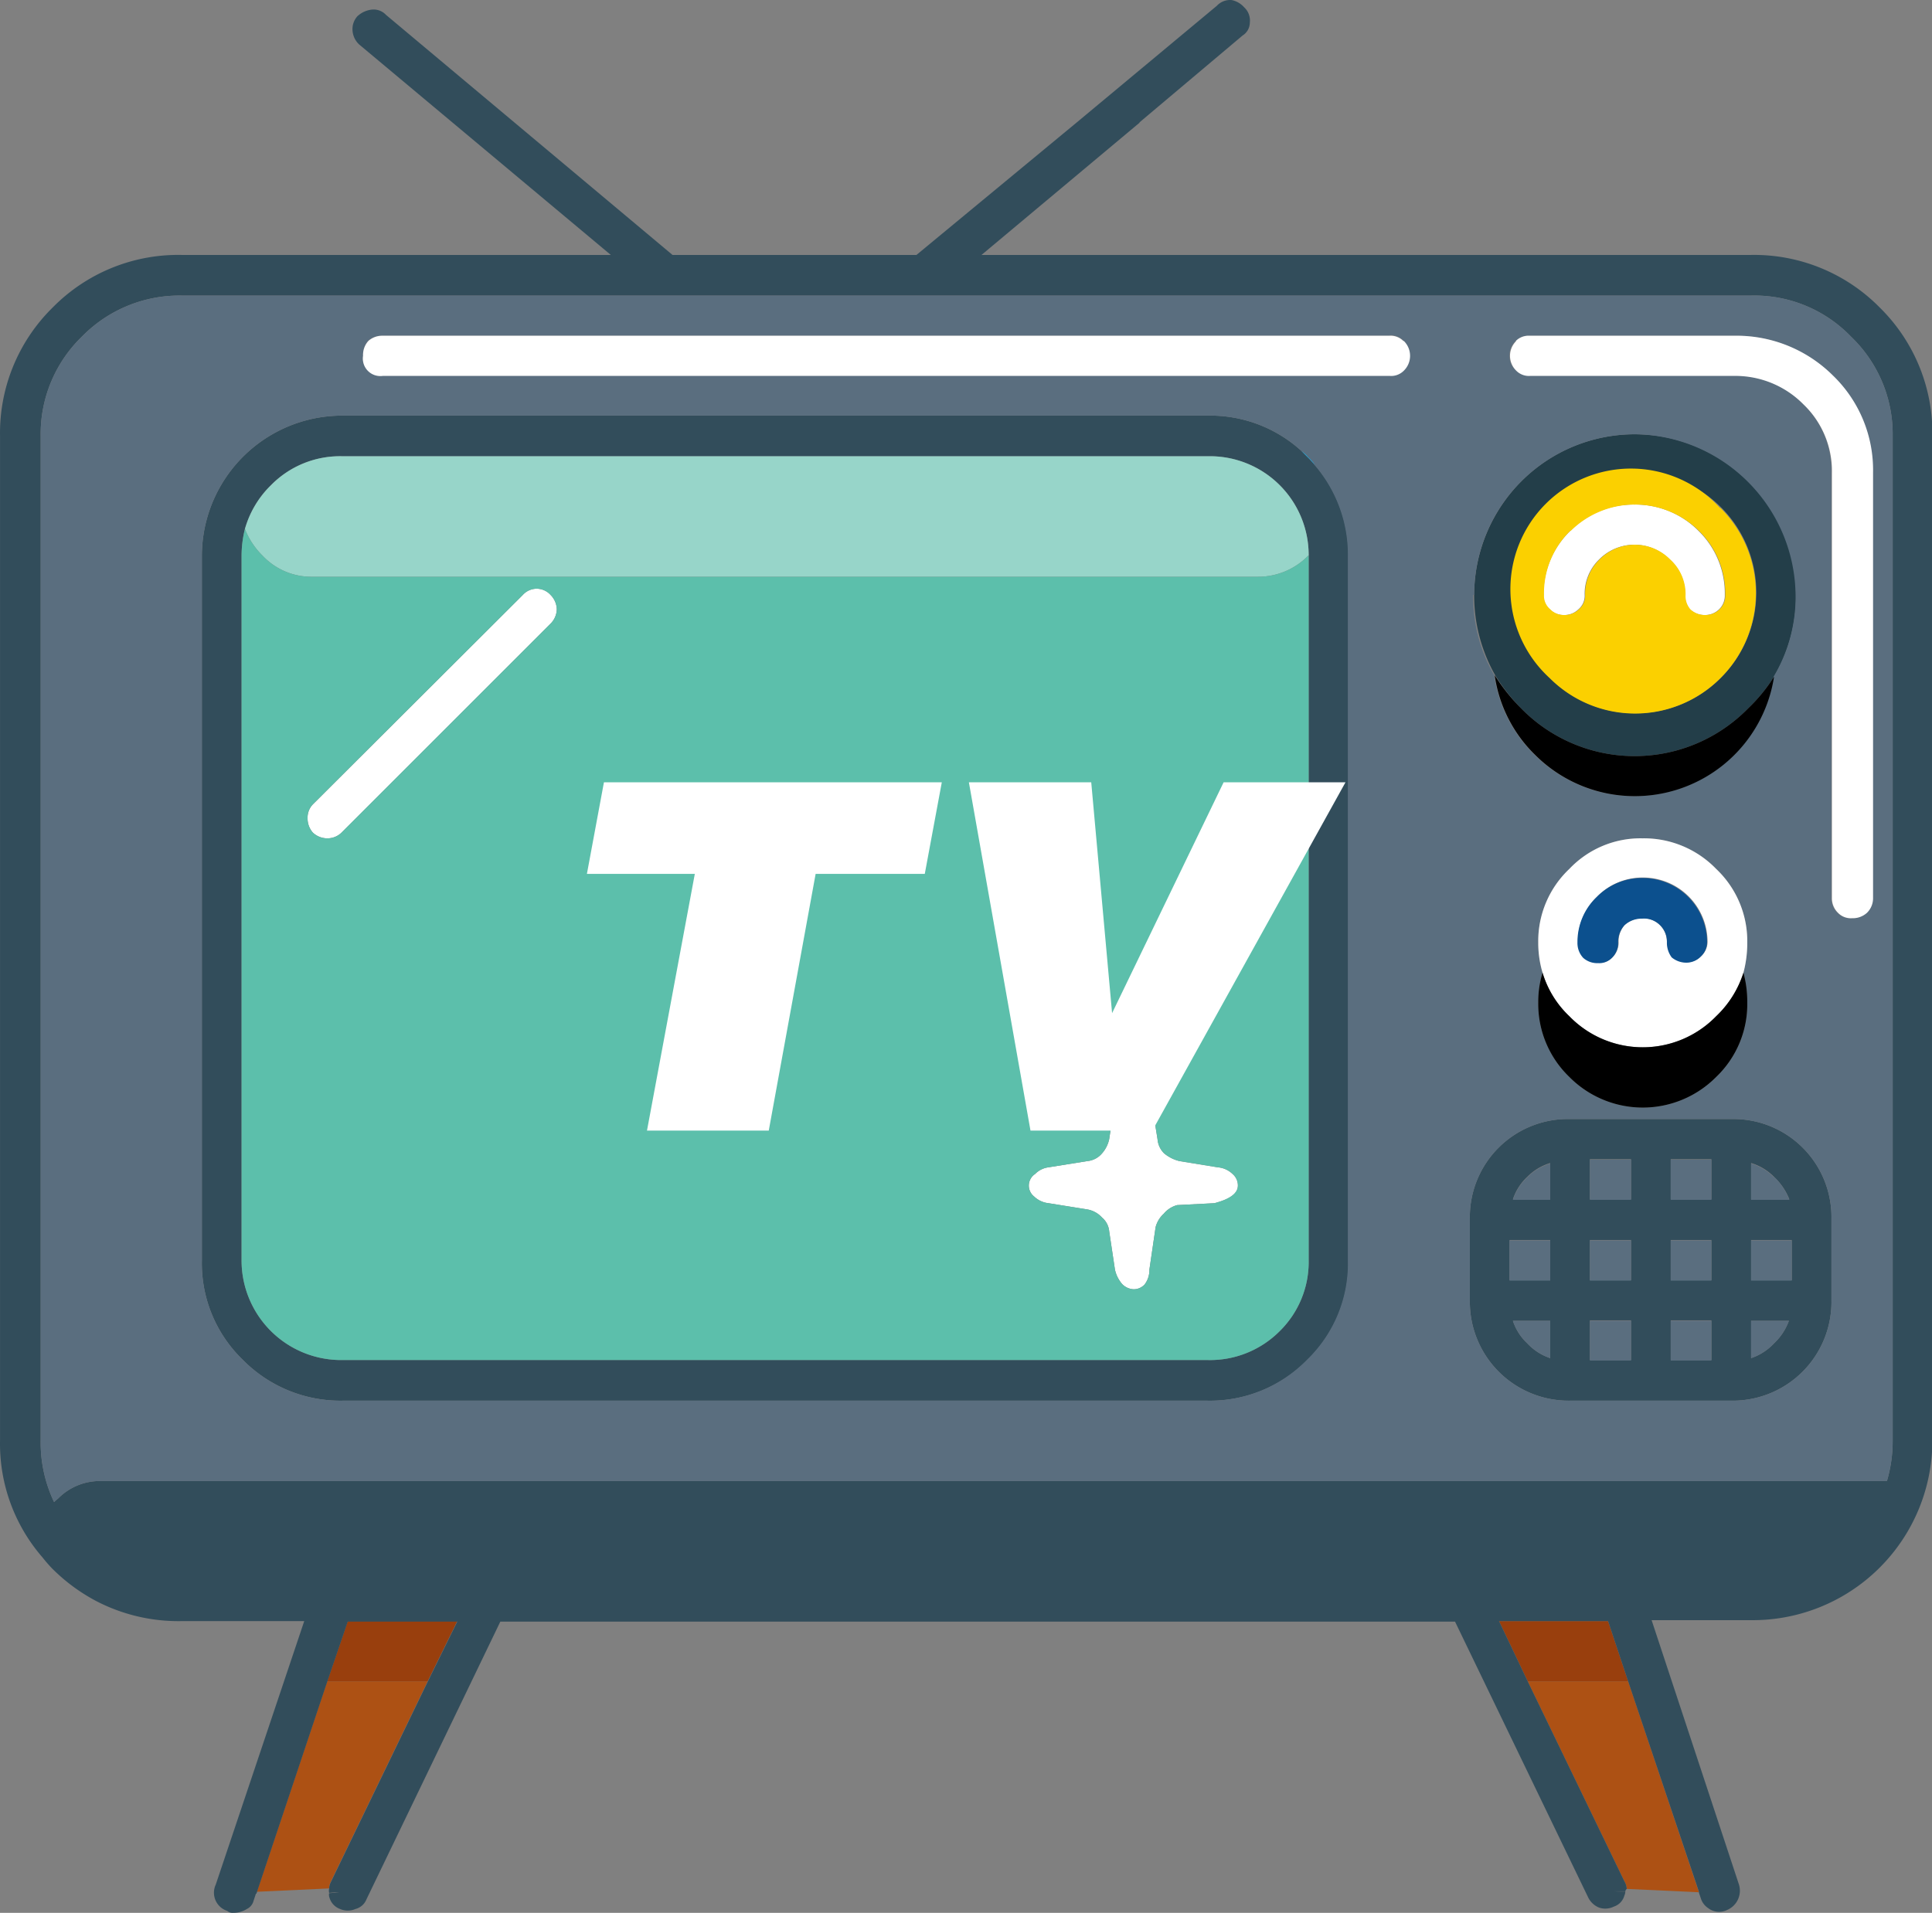 <?xml version="1.0" standalone="no"?><!DOCTYPE svg PUBLIC "-//W3C//DTD SVG 1.1//EN" "http://www.w3.org/Graphics/SVG/1.1/DTD/svg11.dtd"><svg t="1614342663782" class="icon" viewBox="0 0 1034 1024" version="1.1" xmlns="http://www.w3.org/2000/svg" p-id="2818" xmlns:xlink="http://www.w3.org/1999/xlink" width="201.953" height="200"><rect x="0" y="0" width="1034" height="1024" fill="#808080" stroke="none"/><defs><style type="text/css"></style></defs><path d="M176.136 1012.967v0.256l5.376-0.512H176.136m693.718 0v-0.256h-6.144l6.144 0.256M814.05 257.812a86.625 86.625 0 0 0-13.823 103.674 99.68 99.68 0 0 0 13.823 17.663 84.987 84.987 0 0 0 121.593 0 88.519 88.519 0 0 0 13.823-16.895 85.704 85.704 0 0 0-13.823-104.442 85.601 85.601 0 0 0-121.593 0m60.924-5.12a64.457 64.457 0 0 1 46.077 110.073A64.529 64.529 0 1 1 829.409 271.891a62.819 62.819 0 0 1 45.309-18.943z" fill="#233E49" p-id="2819"></path><path d="M228.869 900.078H175.112l-37.63 112.633 38.654-1.792a8.652 8.652 0 0 1 0.768-3.328l51.965-107.514m642.521 0h-53.757l51.709 107.002a8.55 8.55 0 0 1 1.28 4.096l38.654 1.792z" fill="#AD5114" p-id="2820"></path><path d="M228.869 900.078l15.871-32.254H186.12l-11.007 32.254h53.757m573.406-32.254l15.359 32.254h53.757l-10.751-32.254z" fill="#993F0D" p-id="2821"></path><path d="M1006.038 164.634a94.305 94.305 0 0 0-68.86-28.158H525.299l84.731-70.908h-0.256l55.293-46.589a8.192 8.192 0 0 0 3.84-6.912 9.574 9.574 0 0 0-3.072-8.192 12.082 12.082 0 0 0-6.656-3.84 9.676 9.676 0 0 0-7.936 3.072l-75.004 62.46L490.485 136.476H359.933L206.598 7.971a9.062 9.062 0 0 0-7.68-2.816 13.414 13.414 0 0 0-7.68 3.584 10.239 10.239 0 0 0-2.56 7.68 11.212 11.212 0 0 0 3.584 7.424l134.648 112.633H97.293a94.151 94.151 0 0 0-69.116 28.158A94.202 94.202 0 0 0 0.019 233.494v537.568a92.615 92.615 0 0 0 22.783 62.716 73.263 73.263 0 0 0 5.12 5.888 97.837 97.837 0 0 0 23.551 17.407 95.482 95.482 0 0 0 45.565 10.751H162.825l-47.357 141.048a10.239 10.239 0 0 0 6.144 14.079 4.403 4.403 0 0 0 3.328 1.024 13.26 13.26 0 0 0 7.168-2.048 6.656 6.656 0 0 0 3.584-4.352l1.28-3.84h0.256l0.256-0.768 37.63-112.633 11.007-32.254H244.74l-15.871 32.254-51.965 107.514a8.652 8.652 0 0 0-0.768 3.328 3.533 3.533 0 0 0 0 1.792h5.376l1.792-0.256-1.792 0.256-5.376 0.512a4.659 4.659 0 0 0 0.256 2.56 9.113 9.113 0 0 0 5.632 5.888 10.239 10.239 0 0 0 8.192 0 8.55 8.55 0 0 0 5.888-5.12l71.676-148.727h510.945l71.164 147.447a11.11 11.11 0 0 0 5.888 5.632 10.239 10.239 0 0 0 7.936-0.512 8.499 8.499 0 0 0 5.632-5.888 5.376 5.376 0 0 0 0.512-2.048l-6.144-0.256h6.144a2.201 2.201 0 0 1 0.768-1.28 8.55 8.55 0 0 0-1.28-4.096l-51.709-107.002-15.359-32.254h58.364l10.751 32.254 37.886 112.633v0.512l1.024 3.072a9.676 9.676 0 0 0 3.84 5.12 9.779 9.779 0 0 0 5.888 2.048 10.239 10.239 0 0 0 4.352-1.024 11.212 11.212 0 0 0 6.144-14.079l-46.589-141.048h53.245A96.148 96.148 0 0 0 1034.197 771.061v-537.568a94.202 94.202 0 0 0-28.158-68.86m-68.86-6.4a71.676 71.676 0 0 1 53.501 22.015 72.188 72.188 0 0 1 22.271 53.245v537.568a75.259 75.259 0 0 1-3.072 21.759H54.031a31.384 31.384 0 0 0-23.039 9.471 21.349 21.349 0 0 0-2.048 1.792 74.133 74.133 0 0 1-7.168-33.022v-537.568a72.546 72.546 0 0 1 22.015-53.245A73.007 73.007 0 0 1 97.293 158.234h839.886m43.005 537.568v-43.261A52.477 52.477 0 0 0 927.195 599.04h-87.035a52.477 52.477 0 0 0-53.501 53.245v44.029a52.886 52.886 0 0 0 53.501 53.501h87.035a52.886 52.886 0 0 0 52.989-54.013m-43.005-73.212a28.926 28.926 0 0 1 12.287 7.424 33.176 33.176 0 0 1 8.192 12.031h-20.479v-19.455m0 41.214h21.759v21.503h-21.759v-21.503m-127.48-21.759a28.414 28.414 0 0 1 7.68-12.031 28.926 28.926 0 0 1 12.287-7.424v19.455h-19.967m-1.792 43.261v-21.503h21.759v21.503h-21.759m86.267-64.764h21.759v21.503h-21.759v-21.503m-43.261 0h22.015v21.503h-22.015v-21.503m0 43.261h22.015v21.503h-22.015v-21.503m43.261 21.503v-21.503h21.759v21.503h-21.759m21.759 21.503v21.247h-21.759v-21.247h21.759m-43.005 21.247h-22.015v-21.247h22.015v21.247m-43.261-21.247V727.032a29.592 29.592 0 0 1-12.287-7.936 28.875 28.875 0 0 1-7.68-12.031h19.967m127.736 0a31.077 31.077 0 0 1-7.936 12.031 29.592 29.592 0 0 1-12.287 7.936v-19.967H957.401m-257.521-462.308l-3.328-3.328a72.444 72.444 0 0 0-50.173-18.943H183.304A75.157 75.157 0 0 0 108.044 298.002v376.553a71.676 71.676 0 0 0 21.759 53.245 73.263 73.263 0 0 0 53.501 22.015h463.076a72.802 72.802 0 0 0 53.501-22.015 71.676 71.676 0 0 0 21.759-53.245V298.002a73.57 73.57 0 0 0-17.919-49.149c-1.382-1.536-2.662-2.867-3.84-4.096m0.512 52.477v377.321a51.862 51.862 0 0 1-15.615 38.142 52.579 52.579 0 0 1-38.398 15.359H183.304a53.296 53.296 0 0 1-54.013-53.501V298.002a59.9 59.9 0 0 1 1.792-14.847 52.938 52.938 0 0 1 14.079-23.551 51.76 51.76 0 0 1 38.142-15.359h463.076a52.886 52.886 0 0 1 54.013 52.989z" fill="#324D5B" p-id="2822"></path><path d="M990.679 180.249a71.676 71.676 0 0 0-53.501-22.015H97.293a73.007 73.007 0 0 0-53.501 22.015 72.546 72.546 0 0 0-22.015 53.245v537.568a74.133 74.133 0 0 0 7.168 33.022 21.349 21.349 0 0 1 2.048-1.792 31.384 31.384 0 0 1 23.039-9.471h955.847a75.259 75.259 0 0 0 3.072-21.759v-537.568a72.188 72.188 0 0 0-22.271-53.245m-182.773 10.239a10.239 10.239 0 0 1 3.328-7.936 9.625 9.625 0 0 1 7.424-2.816h109.049a73.109 73.109 0 0 1 52.989 21.247 70.293 70.293 0 0 1 21.503 51.965v227.826a10.854 10.854 0 0 1-3.328 7.936 11.212 11.212 0 0 1-7.936 2.816 9.471 9.471 0 0 1-7.424-2.816 10.854 10.854 0 0 1-3.328-7.936V252.949a49.303 49.303 0 0 0-15.103-36.606 51.197 51.197 0 0 0-37.374-15.359h-109.049a9.471 9.471 0 0 1-7.424-2.816 10.239 10.239 0 0 1-3.328-7.936m-64.252-10.751a9.625 9.625 0 0 1 7.424 2.816 11.11 11.11 0 0 1 0 15.871 9.471 9.471 0 0 1-7.424 2.816H204.806a9.369 9.369 0 0 1-10.495-10.751 11.212 11.212 0 0 1 2.816-7.936 11.11 11.11 0 0 1 7.68-2.56h539.104m45.053 138.744a86.062 86.062 0 0 1 86.011-86.011 87.035 87.035 0 0 1 86.011 86.011 82.939 82.939 0 0 1-11.775 43.773 75.413 75.413 0 0 1-127.992 41.725 73.928 73.928 0 0 1-21.503-42.493 83.246 83.246 0 0 1-11.263-43.005m-88.571-73.724a20.991 20.991 0 0 1 3.584 4.096 73.57 73.57 0 0 1 17.919 49.149v376.553a71.676 71.676 0 0 1-21.759 53.245 72.802 72.802 0 0 1-53.501 22.015H183.304a73.263 73.263 0 0 1-53.501-22.015 71.676 71.676 0 0 1-21.759-53.245V298.002a75.157 75.157 0 0 1 75.259-75.515h463.076a72.444 72.444 0 0 1 50.173 18.943 23.602 23.602 0 0 1 3.584 3.328m232.946 275.951a58.876 58.876 0 0 1 2.048 15.871 53.808 53.808 0 0 1-16.639 39.934 55.293 55.293 0 0 1-78.587 0 54.269 54.269 0 0 1-16.639-39.934 53.347 53.347 0 0 1 2.304-15.871 56.317 56.317 0 0 1-2.304-16.383 53.091 53.091 0 0 1 16.639-39.166 52.477 52.477 0 0 1 39.166-16.383 53.757 53.757 0 0 1 39.422 16.383 53.091 53.091 0 0 1 16.639 39.166 62.46 62.46 0 0 1-2.048 16.383m47.101 131.832v43.261a52.886 52.886 0 0 1-52.989 54.013h-87.035A52.886 52.886 0 0 1 786.659 696.314v-44.029A52.477 52.477 0 0 1 840.16 599.04h87.035a52.477 52.477 0 0 1 52.989 53.501m-30.718 66.556a31.077 31.077 0 0 0 7.936-12.031h-20.223v19.967a29.592 29.592 0 0 0 12.287-7.936m-119.801 7.936v-19.967h-19.967a28.875 28.875 0 0 0 7.68 12.031 29.592 29.592 0 0 0 12.287 7.936m21.247 1.28h22.015v-21.247h-22.015v21.247m65.02 0v-21.247h-21.759v21.247h21.759m-21.759-64.252v21.503h21.759v-21.503h-21.759m-21.247 0h-22.015v21.503h22.015v-21.503m0-43.261h-22.015v21.503h22.015v-21.503m43.005 0h-21.759v21.503h21.759v-21.503m-108.026 43.261v21.503h21.759v-21.503h-21.759m9.471-33.79a28.414 28.414 0 0 0-7.68 12.031h19.967v-19.455a28.926 28.926 0 0 0-12.287 7.424m141.56 33.79h-21.759v21.503h21.759v-21.503m-9.471-33.79a28.926 28.926 0 0 0-12.287-7.424v19.455h20.479a33.176 33.176 0 0 0-8.192-12.287z" fill="#5A6E7F" p-id="2823"></path><path d="M933.083 520.708a62.46 62.46 0 0 0 2.048-16.383 53.091 53.091 0 0 0-16.639-39.166 53.757 53.757 0 0 0-39.422-16.383 52.477 52.477 0 0 0-39.166 16.383 53.091 53.091 0 0 0-16.639 39.166 56.317 56.317 0 0 0 2.304 16.383 52.989 52.989 0 0 0 14.335 23.295 54.73 54.73 0 0 0 78.587 0 55.037 55.037 0 0 0 14.591-23.295m-40.958-16.383a12.697 12.697 0 0 0-13.055-12.799 13.516 13.516 0 0 0-9.471 3.584 13.158 13.158 0 0 0-3.328 9.215 11.11 11.11 0 0 1-3.328 8.192 9.471 9.471 0 0 1-7.424 2.816 11.212 11.212 0 0 1-7.936-2.816 11.519 11.519 0 0 1-3.072-8.192 33.124 33.124 0 0 1 10.239-24.319 33.892 33.892 0 0 1 24.575-10.239 34.507 34.507 0 0 1 34.558 34.302 10.547 10.547 0 0 1-3.328 7.68 10.751 10.751 0 0 1-7.424 3.328 12.185 12.185 0 0 1-8.192-2.816 13.055 13.055 0 0 1-2.56-8.192M294.657 318.481a9.932 9.932 0 0 0-14.847 0L167.433 430.602a10.239 10.239 0 0 0-2.816 7.424 11.417 11.417 0 0 0 2.816 7.68 11.263 11.263 0 0 0 7.936 3.072 10.7 10.7 0 0 0 7.424-3.072L294.657 333.84a11.11 11.11 0 0 0 3.328-7.68 11.263 11.263 0 0 0-3.328-7.68m294.894 299.246a11.673 11.673 0 0 1-7.68 3.84l-20.735 3.328a12.185 12.185 0 0 0-7.168 3.584 7.424 7.424 0 0 0-0.512 12.031 13.106 13.106 0 0 0 7.68 3.584l20.735 3.328a13.926 13.926 0 0 1 7.936 4.352 10.956 10.956 0 0 1 3.84 7.424l3.072 20.479a17.561 17.561 0 0 0 3.84 7.68 9.113 9.113 0 0 0 6.144 2.816 7.987 7.987 0 0 0 5.888-2.56 12.697 12.697 0 0 0 2.56-7.936l3.328-22.783a14.898 14.898 0 0 1 4.352-7.168 14.233 14.233 0 0 1 7.168-4.608l19.967-1.024c8.345-2.201 12.543-5.12 12.543-9.471a8.038 8.038 0 0 0-2.816-6.144 12.85 12.85 0 0 0-7.936-3.584l-20.479-3.328a20.479 20.479 0 0 1-8.192-4.096 11.929 11.929 0 0 1-3.584-7.68l-3.328-20.479a12.441 12.441 0 0 0-3.584-7.424 7.936 7.936 0 0 0-5.888-3.328 8.089 8.089 0 0 0-6.144 2.816 16.281 16.281 0 0 0-3.84 7.936l-3.072 20.479a16.946 16.946 0 0 1-4.096 7.936m285.167-347.627a47.306 47.306 0 0 0-34.302 14.079 46.743 46.743 0 0 0-14.335 34.302 9.471 9.471 0 0 0 3.328 7.68 10.239 10.239 0 0 0 7.424 3.072 10.751 10.751 0 0 0 7.936-3.072 9.471 9.471 0 0 0 3.328-7.68 25.598 25.598 0 0 1 7.68-18.943 26.571 26.571 0 0 1 37.886 0 24.933 24.933 0 0 1 8.192 18.943 10.956 10.956 0 0 0 2.56 7.68 11.263 11.263 0 0 0 7.936 3.072 10.7 10.7 0 0 0 8.192-3.584 10.239 10.239 0 0 0 2.56-7.168 46.845 46.845 0 0 0-14.079-34.302 47.306 47.306 0 0 0-34.302-14.079m-123.641-87.547a9.625 9.625 0 0 0-7.424-2.816H204.806a11.11 11.11 0 0 0-7.68 2.816 11.212 11.212 0 0 0-2.816 7.936A9.369 9.369 0 0 0 204.806 201.24h539.104a9.471 9.471 0 0 0 7.424-2.816 11.11 11.11 0 0 0 0-15.871m60.156 0a11.11 11.11 0 0 0 0 15.871 9.471 9.471 0 0 0 7.424 2.816h109.049a51.197 51.197 0 0 1 37.374 15.359 49.303 49.303 0 0 1 15.103 36.606V480.775a10.854 10.854 0 0 0 3.328 7.936 9.471 9.471 0 0 0 7.424 2.816 11.212 11.212 0 0 0 7.936-2.816 10.854 10.854 0 0 0 3.328-7.936V252.949a70.293 70.293 0 0 0-21.503-51.965 73.109 73.109 0 0 0-53.245-21.247h-109.049a9.625 9.625 0 0 0-7.424 2.816z" fill="#FFFFFF" p-id="2824"></path><path d="M888.285 495.11a12.082 12.082 0 0 1 3.84 9.215 13.055 13.055 0 0 0 2.56 8.192 12.185 12.185 0 0 0 8.192 2.816 10.751 10.751 0 0 0 7.424-3.328 10.547 10.547 0 0 0 3.328-7.68 34.507 34.507 0 0 0-34.558-34.302 33.892 33.892 0 0 0-24.575 10.239 33.124 33.124 0 0 0-10.239 24.319 11.519 11.519 0 0 0 3.072 8.192 11.212 11.212 0 0 0 7.936 2.816 9.471 9.471 0 0 0 7.424-2.816 11.11 11.11 0 0 0 3.328-8.192 13.158 13.158 0 0 1 3.328-9.215 13.516 13.516 0 0 1 9.471-3.584 12.031 12.031 0 0 1 9.471 3.328z" fill="#0C508E" p-id="2825"></path><path d="M935.131 536.58a58.876 58.876 0 0 0-2.048-15.871 55.037 55.037 0 0 1-14.591 23.295 54.73 54.73 0 0 1-78.587 0 52.989 52.989 0 0 1-14.335-23.295 53.347 53.347 0 0 0-2.304 15.871 54.269 54.269 0 0 0 16.639 39.934 55.293 55.293 0 0 0 78.587 0 53.808 53.808 0 0 0 16.639-39.934m-135.16-175.093a73.928 73.928 0 0 0 21.503 42.493 75.413 75.413 0 0 0 127.992-41.725 88.519 88.519 0 0 1-13.823 16.895 84.987 84.987 0 0 1-121.593 0 99.68 99.68 0 0 1-14.079-17.663z" p-id="2826"></path><path d="M700.137 297.49s0.256 0 0.256-0.256a52.886 52.886 0 0 0-54.013-52.989H183.304a51.76 51.76 0 0 0-38.142 15.359 52.938 52.938 0 0 0-14.079 23.551 40.958 40.958 0 0 0 9.471 14.335 35.838 35.838 0 0 0 26.622 11.263h505.826a37.476 37.476 0 0 0 27.134-11.263z" fill="#97D5C9" p-id="2827"></path><path d="M700.393 298.002v-0.768s0 0.256-0.256 0.256a37.476 37.476 0 0 1-27.134 11.263h-505.826a35.838 35.838 0 0 1-26.622-11.263 40.958 40.958 0 0 1-9.471-14.335 59.9 59.9 0 0 0-1.792 14.847v376.553A53.296 53.296 0 0 0 183.304 728.056h463.076a52.579 52.579 0 0 0 38.398-15.359 51.862 51.862 0 0 0 15.615-38.142V298.002m-118.521 323.565a11.673 11.673 0 0 0 7.68-3.84 16.946 16.946 0 0 0 4.096-7.936l3.072-20.479a16.281 16.281 0 0 1 3.84-7.936 8.089 8.089 0 0 1 6.144-2.816 7.936 7.936 0 0 1 5.888 3.328 12.441 12.441 0 0 1 3.584 7.424l3.328 20.479a11.929 11.929 0 0 0 3.584 7.68 20.479 20.479 0 0 0 8.192 4.096l20.479 3.328a12.85 12.85 0 0 1 7.936 3.584 8.038 8.038 0 0 1 2.816 6.144c0 4.096-4.198 7.27-12.543 9.471l-19.967 1.024a14.233 14.233 0 0 0-7.168 4.608 14.898 14.898 0 0 0-4.352 7.168l-3.328 22.783a12.697 12.697 0 0 1-2.56 7.936 7.987 7.987 0 0 1-5.888 2.56 9.113 9.113 0 0 1-6.144-2.816 17.561 17.561 0 0 1-3.84-7.68l-3.072-20.479a10.956 10.956 0 0 0-3.84-7.424 13.926 13.926 0 0 0-7.936-4.352l-20.735-3.328a13.106 13.106 0 0 1-7.68-3.584 7.424 7.424 0 0 1 0.512-12.031 12.185 12.185 0 0 1 7.168-3.584l20.735-3.328M287.233 315.153a10.239 10.239 0 0 1 7.424 3.328 11.263 11.263 0 0 1 3.328 7.68 11.11 11.11 0 0 1-3.328 7.68L182.792 445.705a10.7 10.7 0 0 1-7.424 3.072 11.263 11.263 0 0 1-7.936-3.072 11.417 11.417 0 0 1-2.816-7.68 10.239 10.239 0 0 1 2.816-7.424l112.377-112.121a10.239 10.239 0 0 1 7.424-3.328z" fill="#5CBFAB" p-id="2828"></path><path d="M703.72 248.853a20.991 20.991 0 0 0-3.584-4.096 23.602 23.602 0 0 0-3.584-3.328l3.328 3.328c1.178 1.024 2.457 2.56 3.84 4.096z" fill="#00B3F9" p-id="2829"></path><path d="M920.539 271.891A64.508 64.508 0 1 0 829.409 363.022a64.559 64.559 0 0 0 91.387 0 64.252 64.252 0 0 0 0-91.131m-80.123 12.287a48.842 48.842 0 0 1 68.604 0 46.845 46.845 0 0 1 14.079 34.302 10.239 10.239 0 0 1-2.56 7.168 10.7 10.7 0 0 1-8.192 3.584 11.263 11.263 0 0 1-7.936-3.072 10.956 10.956 0 0 1-2.56-7.68 24.933 24.933 0 0 0-8.192-18.943 26.571 26.571 0 0 0-37.886 0 25.598 25.598 0 0 0-7.68 18.943 9.471 9.471 0 0 1-3.328 7.68 10.751 10.751 0 0 1-7.936 3.072 10.239 10.239 0 0 1-7.424-3.072 9.471 9.471 0 0 1-3.328-7.68 46.743 46.743 0 0 1 14.079-34.302z" fill="#FBD000" p-id="2830"></path><path d="M411.437 605.235l25.086-137.413h58.416l9.113-49.047H323.225l-9.113 49.047h57.75l-25.598 137.413h65.174m308.666-186.459h-65.225l-59.696 123.589-11.161-123.589h-65.481l32.971 186.459h65.225z" fill="#FFFFFF" p-id="2831"></path></svg>